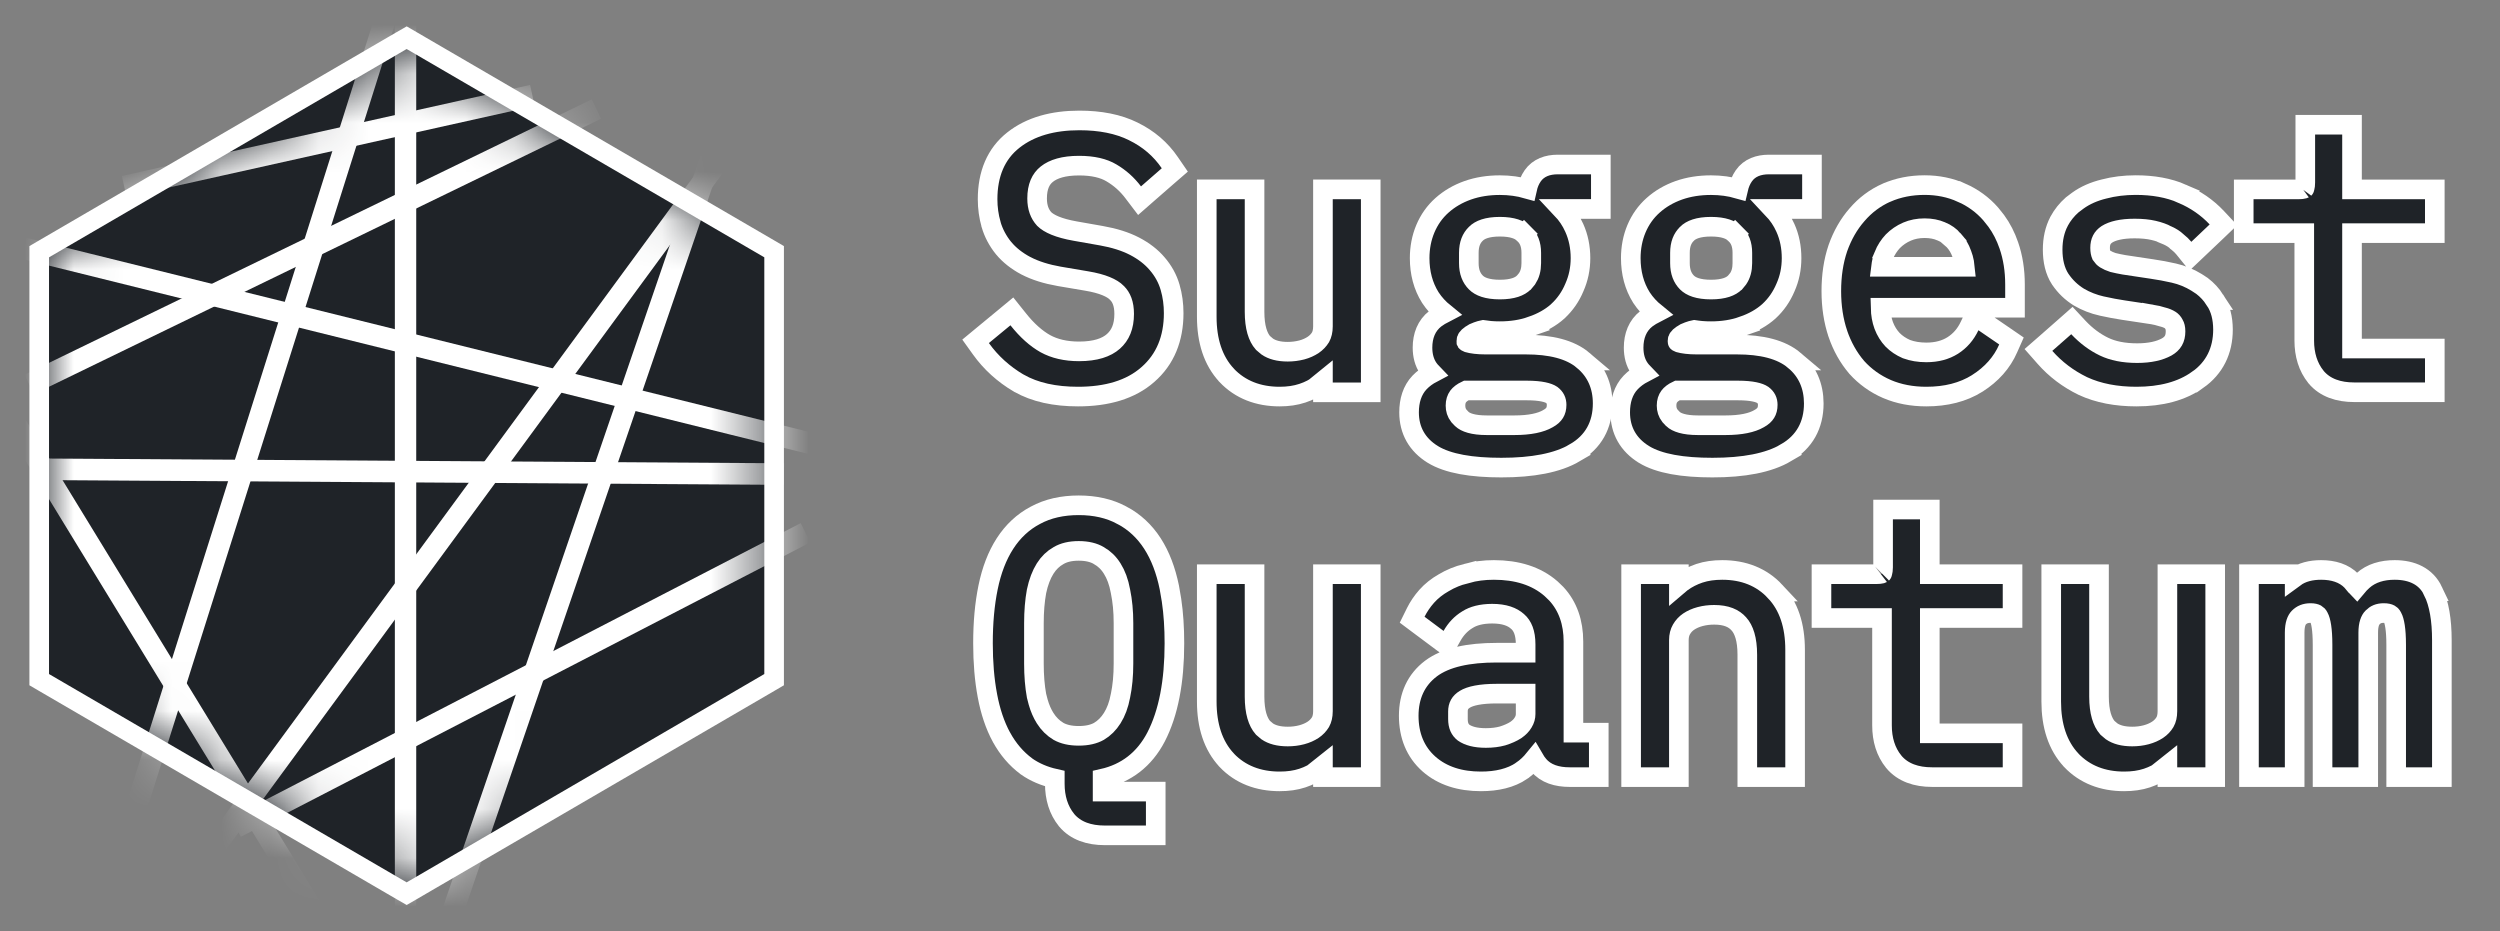 <svg width="51" height="19" viewBox="0 0 51 19" fill="none" xmlns="http://www.w3.org/2000/svg">
<rect x="0" y="0" width="51" height="19" fill="#808080" stroke="none"/>
<g clip-path="url(#clip0_85_569)">
<path d="M15.792 13.865L15.693 13.923L8.396 18.173L8.296 18.231L8.195 18.173L0.899 13.923L0.8 13.865V5.135L0.899 5.077L8.195 0.827L8.296 0.769L8.396 0.827L15.693 5.077L15.792 5.135V13.865Z" fill="#1F2328" stroke="white" stroke-width="0.4"/>
<mask id="mask0_85_569" style="mask-type:alpha" maskUnits="userSpaceOnUse" x="1" y="1" width="15" height="17">
<path d="M8.296 1L15.592 5.25V13.75L8.296 18L1 13.75V5.25L8.296 1Z" fill="#33A18E"/>
</mask>
<g mask="url(#mask0_85_569)">
<path fill-rule="evenodd" clip-rule="evenodd" d="M0.501 7.644L12.073 2.026L12.262 2.422L0.69 8.04L0.501 7.644Z" fill="white"/>
<path fill-rule="evenodd" clip-rule="evenodd" d="M3.793 17.707L14.445 3.198L14.796 3.46L4.143 17.969L3.793 17.707Z" fill="white"/>
<path fill-rule="evenodd" clip-rule="evenodd" d="M2.486 16.681L7.715 0.121L8.13 0.254L2.901 16.814L2.486 16.681Z" fill="white"/>
<path fill-rule="evenodd" clip-rule="evenodd" d="M2.486 3.589L10.814 1.733L10.908 2.162L2.58 4.018L2.486 3.589Z" fill="white"/>
<path fill-rule="evenodd" clip-rule="evenodd" d="M-0.613 4.566L16.721 8.865L16.617 9.292L-0.717 4.993L-0.613 4.566Z" fill="white"/>
<path fill-rule="evenodd" clip-rule="evenodd" d="M-0.129 7.497L6.65 18.586L6.279 18.817L-0.5 7.728L-0.129 7.497Z" fill="white"/>
<path fill-rule="evenodd" clip-rule="evenodd" d="M8.49 20.101L14.784 1.733L15.196 1.876L8.902 20.244L8.49 20.101Z" fill="white"/>
<path fill-rule="evenodd" clip-rule="evenodd" d="M0.791 9.353L15.995 9.451L15.992 9.891L0.788 9.793L0.791 9.353Z" fill="white"/>
<path fill-rule="evenodd" clip-rule="evenodd" d="M8.491 0.364V19.32H8.055V0.364H8.491Z" fill="white"/>
<path fill-rule="evenodd" clip-rule="evenodd" d="M4.713 16.681L16.334 10.672L16.532 11.064L4.912 17.072L4.713 16.681Z" fill="white"/>
</g>
<path d="M48.852 11.627C49.205 11.627 49.493 11.757 49.636 12.06H49.635C49.759 12.313 49.814 12.652 49.814 13.059V15.853H48.882V13.153C48.882 12.835 48.846 12.662 48.806 12.591L48.802 12.583C48.788 12.555 48.772 12.54 48.752 12.529C48.73 12.517 48.692 12.506 48.629 12.506C48.525 12.506 48.456 12.538 48.402 12.595L48.398 12.598C48.354 12.643 48.312 12.732 48.312 12.907V15.853H47.38V13.153C47.38 12.835 47.345 12.662 47.305 12.591L47.301 12.583C47.287 12.554 47.27 12.539 47.251 12.528C47.23 12.517 47.195 12.506 47.135 12.506C47.031 12.506 46.957 12.538 46.897 12.598C46.853 12.643 46.811 12.731 46.811 12.907V15.853H45.879V11.714H46.811V11.78C46.959 11.671 47.146 11.627 47.351 11.627C47.597 11.627 47.818 11.691 47.974 11.853L48.069 11.967C48.071 11.97 48.072 11.974 48.075 11.977C48.114 11.93 48.156 11.886 48.202 11.845C48.373 11.691 48.599 11.627 48.852 11.627Z" fill="#1F2328" stroke="white" stroke-width="0.4"/>
<path d="M42.82 11.714V14.211C42.82 14.528 42.889 14.728 42.991 14.846L43.078 14.92C43.176 14.986 43.31 15.025 43.497 15.025C43.594 15.025 43.69 15.014 43.783 14.989C43.873 14.965 43.951 14.93 44.017 14.886C44.08 14.844 44.129 14.792 44.166 14.73C44.197 14.675 44.215 14.603 44.215 14.509V11.714H45.19V15.854H44.215V15.636C44.194 15.654 44.172 15.671 44.149 15.687L44.15 15.688C44.048 15.767 43.93 15.828 43.798 15.872C43.658 15.919 43.501 15.94 43.332 15.94C42.898 15.94 42.531 15.8 42.253 15.509L42.252 15.507C41.973 15.208 41.845 14.8 41.845 14.312V11.714H42.82Z" fill="#1F2328" stroke="white" stroke-width="0.4"/>
<path d="M39.368 10.395V11.714H41.056V12.607H39.368V14.96H41.056V15.853H39.413C39.094 15.853 38.819 15.762 38.635 15.543L38.633 15.54C38.468 15.338 38.393 15.085 38.393 14.798V12.607H37.158V11.714H38.277C38.328 11.714 38.361 11.709 38.382 11.704C38.401 11.698 38.401 11.694 38.394 11.701C38.396 11.699 38.399 11.692 38.403 11.678C38.409 11.657 38.415 11.623 38.415 11.574V10.395H39.368Z" fill="#1F2328" stroke="white" stroke-width="0.4"/>
<path d="M35.134 11.627C35.57 11.627 35.937 11.77 36.214 12.067H36.213C36.493 12.362 36.62 12.767 36.62 13.255V15.853H35.645V13.356C35.645 13.037 35.575 12.841 35.474 12.729L35.472 12.727C35.372 12.613 35.216 12.542 34.969 12.542C34.871 12.542 34.776 12.553 34.682 12.578C34.592 12.602 34.515 12.637 34.449 12.681C34.389 12.722 34.34 12.774 34.302 12.84C34.269 12.897 34.249 12.969 34.249 13.059V15.853H33.275V11.714H34.249V11.928C34.269 11.911 34.288 11.894 34.308 11.879L34.313 11.876C34.418 11.8 34.537 11.739 34.668 11.695C34.809 11.648 34.965 11.627 35.134 11.627Z" fill="#1F2328" stroke="white" stroke-width="0.4"/>
<path d="M30.476 11.627C30.945 11.627 31.341 11.747 31.641 12.009L31.749 12.113C31.985 12.368 32.098 12.699 32.098 13.088V14.946H32.615V15.853H32.02C31.765 15.853 31.534 15.787 31.385 15.606C31.353 15.568 31.324 15.527 31.299 15.484C31.225 15.575 31.141 15.655 31.042 15.723L31.041 15.725C30.82 15.875 30.536 15.94 30.21 15.94C29.787 15.94 29.427 15.829 29.151 15.586C28.872 15.339 28.738 15.003 28.738 14.602C28.738 14.2 28.886 13.87 29.191 13.639L29.192 13.638C29.498 13.41 29.959 13.315 30.533 13.315H31.123V13.146C31.123 12.907 31.058 12.765 30.961 12.68L30.958 12.678C30.853 12.582 30.69 12.519 30.439 12.519C30.217 12.52 30.054 12.566 29.938 12.64L29.933 12.643C29.806 12.72 29.702 12.829 29.622 12.97L29.511 13.167L29.329 13.031L28.94 12.741L28.808 12.642L28.882 12.492C28.939 12.378 29.013 12.268 29.104 12.165C29.201 12.056 29.318 11.964 29.452 11.888C29.591 11.804 29.747 11.741 29.917 11.698V11.699C30.089 11.651 30.276 11.627 30.476 11.627ZM30.533 14.15C30.198 14.15 29.992 14.198 29.883 14.265C29.784 14.326 29.742 14.402 29.742 14.515V14.668C29.742 14.806 29.785 14.889 29.858 14.946C29.952 15.011 30.096 15.055 30.311 15.055C30.442 15.055 30.555 15.04 30.653 15.013C30.761 14.979 30.85 14.939 30.922 14.893C30.992 14.845 31.04 14.794 31.071 14.741L31.073 14.738C31.108 14.681 31.123 14.624 31.123 14.566V14.15H30.533Z" fill="#1F2328" stroke="white" stroke-width="0.4"/>
<path d="M25.593 11.714V14.211C25.593 14.528 25.661 14.728 25.764 14.846L25.851 14.92C25.948 14.986 26.083 15.025 26.27 15.025C26.367 15.025 26.462 15.014 26.556 14.989C26.646 14.965 26.724 14.93 26.79 14.886C26.852 14.844 26.901 14.792 26.939 14.73C26.969 14.675 26.988 14.603 26.988 14.509V11.714H27.963V15.854H26.988V15.636C26.967 15.654 26.945 15.671 26.922 15.687L26.923 15.688C26.821 15.767 26.703 15.828 26.57 15.872C26.43 15.919 26.274 15.94 26.105 15.94C25.67 15.94 25.303 15.8 25.025 15.509L25.024 15.507C24.745 15.208 24.618 14.8 24.618 14.312V11.714H25.593Z" fill="#1F2328" stroke="white" stroke-width="0.4"/>
<path d="M22.006 10.308C22.337 10.308 22.633 10.373 22.888 10.512H22.889C23.141 10.645 23.349 10.839 23.51 11.088C23.67 11.336 23.783 11.636 23.854 11.982L23.899 12.245C23.939 12.515 23.958 12.808 23.958 13.124C23.958 13.9 23.838 14.542 23.584 15.034L23.583 15.036C23.346 15.49 22.978 15.775 22.493 15.884V16.149H23.577V17.041H22.537C22.218 17.041 21.943 16.951 21.759 16.732L21.757 16.729C21.593 16.526 21.518 16.273 21.518 15.987V15.884C21.306 15.836 21.113 15.755 20.942 15.636L20.939 15.633C20.731 15.479 20.562 15.28 20.43 15.039L20.429 15.038C20.297 14.795 20.203 14.511 20.143 14.191V14.19C20.082 13.867 20.053 13.511 20.053 13.124C20.053 12.703 20.087 12.322 20.157 11.982C20.228 11.635 20.342 11.336 20.502 11.088C20.663 10.839 20.869 10.645 21.122 10.512C21.377 10.373 21.674 10.308 22.006 10.308ZM22.006 11.238C21.832 11.238 21.699 11.273 21.598 11.332L21.593 11.335C21.486 11.395 21.395 11.481 21.32 11.6C21.245 11.72 21.185 11.874 21.145 12.064C21.11 12.256 21.092 12.472 21.092 12.711V13.537C21.092 13.782 21.11 13.999 21.145 14.192L21.179 14.324C21.215 14.45 21.263 14.558 21.32 14.649C21.394 14.767 21.486 14.856 21.594 14.92C21.696 14.977 21.83 15.011 22.006 15.011C22.182 15.011 22.316 14.977 22.418 14.92C22.526 14.856 22.616 14.767 22.69 14.649C22.766 14.529 22.823 14.379 22.857 14.196L22.858 14.193C22.898 14.001 22.919 13.783 22.919 13.537V12.711C22.919 12.472 22.898 12.256 22.858 12.064L22.857 12.059C22.823 11.87 22.765 11.719 22.69 11.6C22.616 11.481 22.525 11.395 22.418 11.335L22.414 11.332C22.313 11.273 22.18 11.238 22.006 11.238Z" fill="#1F2328" stroke="white" stroke-width="0.4"/>
<path d="M47.981 2.544V3.864H49.67V4.756H47.981V7.11H49.67V8.002H48.026C47.707 8.002 47.432 7.912 47.248 7.693L47.246 7.69C47.082 7.487 47.007 7.234 47.007 6.948V4.756H45.772V3.864H46.891C46.941 3.864 46.975 3.859 46.995 3.853C47.015 3.847 47.015 3.843 47.008 3.85C47.009 3.848 47.013 3.841 47.017 3.827C47.023 3.806 47.028 3.773 47.028 3.723V2.544H47.981Z" fill="#1F2328" stroke="white" stroke-width="0.4"/>
<path d="M43.568 3.776C43.924 3.776 44.242 3.832 44.517 3.952L44.516 3.953C44.789 4.07 45.026 4.232 45.222 4.441L45.358 4.586L45.215 4.723L44.841 5.078L44.684 5.227L44.548 5.059C44.516 5.02 44.472 4.977 44.414 4.931L44.407 4.926L44.402 4.92C44.359 4.88 44.299 4.84 44.219 4.804L44.207 4.799V4.798C44.134 4.759 44.044 4.726 43.932 4.7C43.826 4.675 43.698 4.662 43.547 4.662C43.275 4.662 43.094 4.709 42.981 4.78C42.888 4.842 42.842 4.926 42.842 5.056C42.842 5.124 42.853 5.171 42.867 5.204C42.889 5.237 42.915 5.264 42.948 5.285C42.993 5.313 43.045 5.336 43.104 5.355C43.179 5.373 43.254 5.389 43.329 5.402L43.907 5.489H43.906C44.046 5.509 44.193 5.536 44.346 5.571C44.513 5.609 44.669 5.673 44.811 5.761L44.921 5.833C45.025 5.912 45.114 6.008 45.187 6.121H45.186C45.3 6.289 45.348 6.494 45.349 6.723C45.349 7.155 45.177 7.506 44.833 7.749L44.832 7.748C44.505 7.982 44.083 8.09 43.583 8.09C43.173 8.09 42.807 8.021 42.493 7.876L42.489 7.874C42.189 7.728 41.931 7.533 41.717 7.29L41.584 7.139L41.734 7.008L42.122 6.667L42.267 6.539L42.399 6.681C42.561 6.853 42.736 6.982 42.923 7.072C43.1 7.157 43.323 7.204 43.597 7.204C43.862 7.204 44.059 7.156 44.202 7.077C44.323 7.008 44.381 6.913 44.381 6.76C44.381 6.688 44.367 6.647 44.353 6.624L44.349 6.617L44.345 6.609C44.327 6.574 44.304 6.549 44.274 6.53C44.231 6.503 44.181 6.482 44.123 6.468L44.111 6.465C44.045 6.444 43.975 6.426 43.898 6.413V6.414L43.316 6.326C43.182 6.306 43.036 6.279 42.879 6.244H42.878C42.711 6.206 42.555 6.146 42.412 6.062L42.407 6.059C42.258 5.967 42.132 5.846 42.031 5.698L42.028 5.694C41.92 5.527 41.874 5.321 41.874 5.093C41.874 4.879 41.916 4.684 42.006 4.514L42.007 4.511C42.076 4.385 42.164 4.275 42.271 4.181L42.386 4.094C42.541 3.982 42.721 3.905 42.921 3.856C43.122 3.803 43.338 3.776 43.568 3.776Z" fill="#1F2328" stroke="white" stroke-width="0.4"/>
<path d="M39.261 3.776C39.535 3.776 39.788 3.828 40.017 3.932L40.018 3.931C40.249 4.034 40.447 4.178 40.61 4.364L40.724 4.507C40.832 4.655 40.917 4.822 40.98 5.006C41.065 5.251 41.106 5.518 41.106 5.803V6.278H38.364C38.367 6.41 38.388 6.53 38.428 6.639C38.472 6.755 38.533 6.851 38.608 6.931C38.687 7.011 38.781 7.074 38.892 7.122C39.011 7.166 39.146 7.189 39.297 7.189C39.514 7.189 39.691 7.139 39.837 7.047C39.985 6.952 40.099 6.822 40.179 6.652L40.28 6.44L40.473 6.572L40.897 6.862L41.034 6.956L40.967 7.107C40.84 7.399 40.627 7.636 40.339 7.819L40.338 7.82C40.045 8.004 39.695 8.09 39.297 8.09C39.006 8.09 38.737 8.04 38.494 7.936L38.492 7.935C38.255 7.832 38.05 7.685 37.878 7.495L37.874 7.49C37.708 7.295 37.581 7.067 37.492 6.809V6.808C37.403 6.543 37.359 6.253 37.359 5.94C37.359 5.623 37.402 5.33 37.492 5.064L37.493 5.061C37.586 4.799 37.716 4.571 37.883 4.381C38.05 4.186 38.251 4.035 38.483 3.931L38.485 3.931C38.723 3.827 38.983 3.776 39.261 3.776ZM39.261 4.655C39.129 4.655 39.01 4.679 38.903 4.725C38.792 4.773 38.696 4.839 38.614 4.922C38.539 5.002 38.475 5.099 38.427 5.215L38.428 5.216C38.401 5.285 38.383 5.361 38.373 5.443H40.083C40.077 5.382 40.066 5.325 40.051 5.271L40.021 5.181C39.982 5.069 39.926 4.978 39.856 4.903L39.848 4.896L39.849 4.895C39.785 4.82 39.703 4.761 39.602 4.72L39.599 4.719C39.503 4.677 39.391 4.655 39.261 4.655Z" fill="#1F2328" stroke="white" stroke-width="0.4"/>
<path d="M36.964 3.356V4.263H36.164C36.271 4.376 36.358 4.504 36.422 4.648C36.507 4.836 36.548 5.044 36.548 5.266C36.548 5.479 36.507 5.679 36.424 5.865C36.346 6.05 36.235 6.212 36.089 6.347L36.086 6.35C35.94 6.481 35.762 6.58 35.559 6.65L35.56 6.651C35.359 6.722 35.139 6.756 34.905 6.756C34.837 6.756 34.772 6.754 34.709 6.748C34.66 6.744 34.612 6.737 34.564 6.73C34.528 6.737 34.487 6.748 34.445 6.764L34.432 6.769C34.391 6.782 34.354 6.801 34.319 6.827L34.309 6.833C34.277 6.854 34.253 6.877 34.236 6.902C34.227 6.914 34.221 6.93 34.221 6.955C34.221 6.966 34.222 6.973 34.223 6.975C34.224 6.977 34.224 6.977 34.223 6.976C34.221 6.974 34.225 6.981 34.251 6.99C34.334 7.014 34.454 7.03 34.617 7.03H35.436C35.932 7.03 36.337 7.124 36.607 7.353H36.606C36.871 7.573 37 7.873 37.001 8.23C37.001 8.673 36.81 9.018 36.434 9.235L36.435 9.236C36.078 9.446 35.569 9.539 34.933 9.539C34.327 9.539 33.849 9.46 33.537 9.271L33.536 9.27C33.219 9.075 33.052 8.782 33.052 8.412C33.052 8.175 33.114 7.962 33.265 7.803C33.339 7.726 33.426 7.662 33.525 7.61C33.497 7.581 33.471 7.552 33.448 7.519C33.361 7.396 33.326 7.248 33.326 7.092C33.326 6.853 33.405 6.642 33.589 6.499L33.592 6.497C33.648 6.456 33.709 6.419 33.773 6.386C33.663 6.297 33.566 6.193 33.487 6.072L33.485 6.069C33.338 5.835 33.268 5.564 33.268 5.266C33.268 5.054 33.306 4.853 33.384 4.667C33.462 4.482 33.575 4.321 33.722 4.19C33.872 4.055 34.049 3.953 34.248 3.882C34.45 3.811 34.67 3.777 34.905 3.777C35.102 3.777 35.288 3.803 35.46 3.852C35.482 3.757 35.518 3.668 35.574 3.587C35.691 3.418 35.882 3.356 36.083 3.356H36.964ZM34.217 7.966C34.136 8.004 34.084 8.046 34.053 8.088C34.019 8.134 33.998 8.193 33.998 8.274C33.998 8.352 34.019 8.421 34.068 8.484L34.126 8.545L34.128 8.548C34.202 8.617 34.355 8.675 34.639 8.675H35.199C35.517 8.675 35.739 8.625 35.883 8.542L35.886 8.54C35.955 8.503 35.997 8.462 36.022 8.421C36.047 8.381 36.062 8.329 36.062 8.259C36.062 8.172 36.031 8.11 35.96 8.056C35.893 8.01 35.742 7.966 35.458 7.966H34.217ZM34.905 4.625C34.644 4.625 34.496 4.687 34.414 4.769L34.412 4.772C34.324 4.858 34.271 4.979 34.271 5.158V5.368C34.271 5.547 34.324 5.672 34.414 5.763C34.496 5.845 34.644 5.907 34.905 5.907C35.165 5.907 35.313 5.845 35.394 5.763L35.397 5.761L35.459 5.685C35.514 5.603 35.544 5.5 35.544 5.368V5.158C35.544 4.981 35.492 4.861 35.4 4.775L35.394 4.77L35.537 4.628L35.394 4.769C35.313 4.687 35.165 4.625 34.905 4.625Z" fill="#1F2328" stroke="white" stroke-width="0.4"/>
<path d="M32.657 3.356V4.263H31.857C31.964 4.376 32.051 4.504 32.115 4.648C32.2 4.836 32.242 5.044 32.242 5.266C32.242 5.479 32.2 5.679 32.117 5.865C32.04 6.05 31.928 6.212 31.782 6.347L31.78 6.35C31.633 6.481 31.455 6.58 31.252 6.65L31.253 6.651C31.052 6.722 30.833 6.756 30.598 6.756C30.531 6.756 30.465 6.754 30.402 6.748C30.354 6.744 30.305 6.737 30.257 6.73C30.221 6.737 30.181 6.748 30.138 6.764L30.125 6.769C30.084 6.782 30.047 6.801 30.012 6.827L30.002 6.833C29.97 6.854 29.947 6.877 29.929 6.902C29.92 6.914 29.914 6.93 29.914 6.955C29.914 6.966 29.916 6.973 29.916 6.975C29.917 6.977 29.917 6.977 29.916 6.976C29.915 6.974 29.919 6.981 29.944 6.99C30.027 7.014 30.147 7.03 30.31 7.03H31.129C31.625 7.03 32.031 7.124 32.3 7.353H32.299C32.564 7.573 32.694 7.873 32.694 8.23C32.694 8.673 32.503 9.018 32.127 9.235L32.128 9.236C31.771 9.446 31.262 9.539 30.626 9.539C30.02 9.539 29.542 9.46 29.23 9.271L29.229 9.27C28.912 9.075 28.745 8.782 28.745 8.412C28.745 8.175 28.808 7.962 28.958 7.803C29.032 7.726 29.119 7.662 29.218 7.61C29.19 7.581 29.164 7.552 29.141 7.519C29.055 7.396 29.019 7.248 29.019 7.092C29.019 6.853 29.098 6.642 29.282 6.499L29.285 6.497C29.341 6.456 29.402 6.419 29.466 6.386C29.356 6.297 29.259 6.193 29.18 6.072L29.178 6.069C29.031 5.835 28.961 5.564 28.961 5.266C28.961 5.054 28.999 4.853 29.077 4.667C29.155 4.482 29.268 4.321 29.415 4.19C29.566 4.055 29.742 3.953 29.942 3.882C30.143 3.811 30.363 3.777 30.598 3.777C30.796 3.777 30.981 3.803 31.154 3.852C31.175 3.757 31.211 3.668 31.267 3.587C31.385 3.418 31.575 3.356 31.776 3.356H32.657ZM29.91 7.966C29.829 8.004 29.778 8.046 29.746 8.088C29.713 8.134 29.692 8.193 29.692 8.274C29.692 8.352 29.712 8.421 29.761 8.484L29.819 8.545L29.822 8.548C29.895 8.617 30.048 8.675 30.332 8.675H30.892C31.21 8.675 31.432 8.625 31.576 8.542L31.579 8.54C31.648 8.503 31.69 8.462 31.715 8.421C31.74 8.381 31.755 8.329 31.755 8.259C31.755 8.172 31.724 8.11 31.654 8.056C31.586 8.01 31.435 7.966 31.151 7.966H29.91ZM30.598 4.625C30.337 4.625 30.189 4.687 30.108 4.769L30.105 4.772C30.017 4.858 29.964 4.979 29.964 5.158V5.368C29.964 5.547 30.017 5.672 30.108 5.763C30.189 5.845 30.337 5.907 30.598 5.907C30.858 5.907 31.006 5.845 31.087 5.763L31.09 5.761L31.153 5.685C31.207 5.603 31.238 5.5 31.238 5.368V5.158C31.238 4.981 31.185 4.861 31.093 4.775L31.087 4.77L31.23 4.628L31.087 4.769C31.006 4.687 30.858 4.625 30.598 4.625Z" fill="#1F2328" stroke="white" stroke-width="0.4"/>
<path d="M25.593 3.863V6.36C25.593 6.677 25.661 6.877 25.764 6.995L25.851 7.069C25.948 7.136 26.083 7.175 26.27 7.175C26.367 7.175 26.462 7.163 26.556 7.139C26.646 7.115 26.724 7.079 26.79 7.035C26.852 6.993 26.901 6.941 26.939 6.88C26.969 6.824 26.988 6.753 26.988 6.658V3.863H27.963V8.003H26.988V7.785C26.967 7.803 26.945 7.82 26.922 7.837L26.923 7.838C26.821 7.916 26.703 7.977 26.57 8.021C26.43 8.068 26.274 8.09 26.105 8.09C25.67 8.09 25.303 7.95 25.025 7.658L25.024 7.656C24.745 7.357 24.618 6.95 24.618 6.462V3.863H25.593Z" fill="#1F2328" stroke="white" stroke-width="0.4"/>
<path d="M22.02 2.457C22.443 2.457 22.813 2.528 23.121 2.681H23.12C23.428 2.831 23.678 3.044 23.866 3.321L23.966 3.467L23.832 3.583L23.408 3.953L23.247 4.094L23.117 3.923C22.994 3.76 22.846 3.628 22.672 3.526C22.516 3.433 22.301 3.379 22.013 3.379C21.698 3.379 21.488 3.447 21.355 3.553C21.232 3.651 21.157 3.804 21.157 4.049C21.157 4.232 21.209 4.366 21.302 4.468C21.397 4.562 21.592 4.654 21.933 4.714L22.471 4.809H22.472C22.73 4.855 22.956 4.925 23.147 5.024C23.331 5.12 23.486 5.238 23.607 5.381C23.73 5.523 23.82 5.685 23.871 5.864C23.92 6.032 23.943 6.208 23.943 6.39C23.943 6.906 23.772 7.332 23.415 7.642C23.065 7.95 22.581 8.09 21.991 8.09C21.518 8.09 21.113 8.003 20.786 7.817L20.783 7.816C20.473 7.633 20.214 7.399 20.011 7.115L19.902 6.963L20.046 6.844L20.485 6.482L20.642 6.352L20.769 6.511C20.952 6.742 21.138 6.906 21.325 7.011C21.511 7.113 21.738 7.168 22.013 7.168C22.348 7.168 22.572 7.09 22.714 6.964C22.854 6.84 22.933 6.662 22.933 6.404C22.933 6.196 22.876 6.063 22.785 5.975L22.783 5.972C22.689 5.877 22.498 5.787 22.166 5.732L21.606 5.637H21.605C21.346 5.591 21.12 5.521 20.93 5.422L20.927 5.421C20.745 5.324 20.592 5.205 20.473 5.061L20.47 5.058C20.354 4.914 20.27 4.755 20.219 4.584V4.582C20.171 4.414 20.147 4.241 20.147 4.064C20.147 3.553 20.315 3.138 20.675 2.856C21.022 2.583 21.478 2.457 22.02 2.457Z" fill="#1F2328" stroke="white" stroke-width="0.4"/>
</g>
<defs>
<clipPath id="clip0_85_569">
<rect width="51" height="19" fill="white"/>
</clipPath>
</defs>
</svg>
